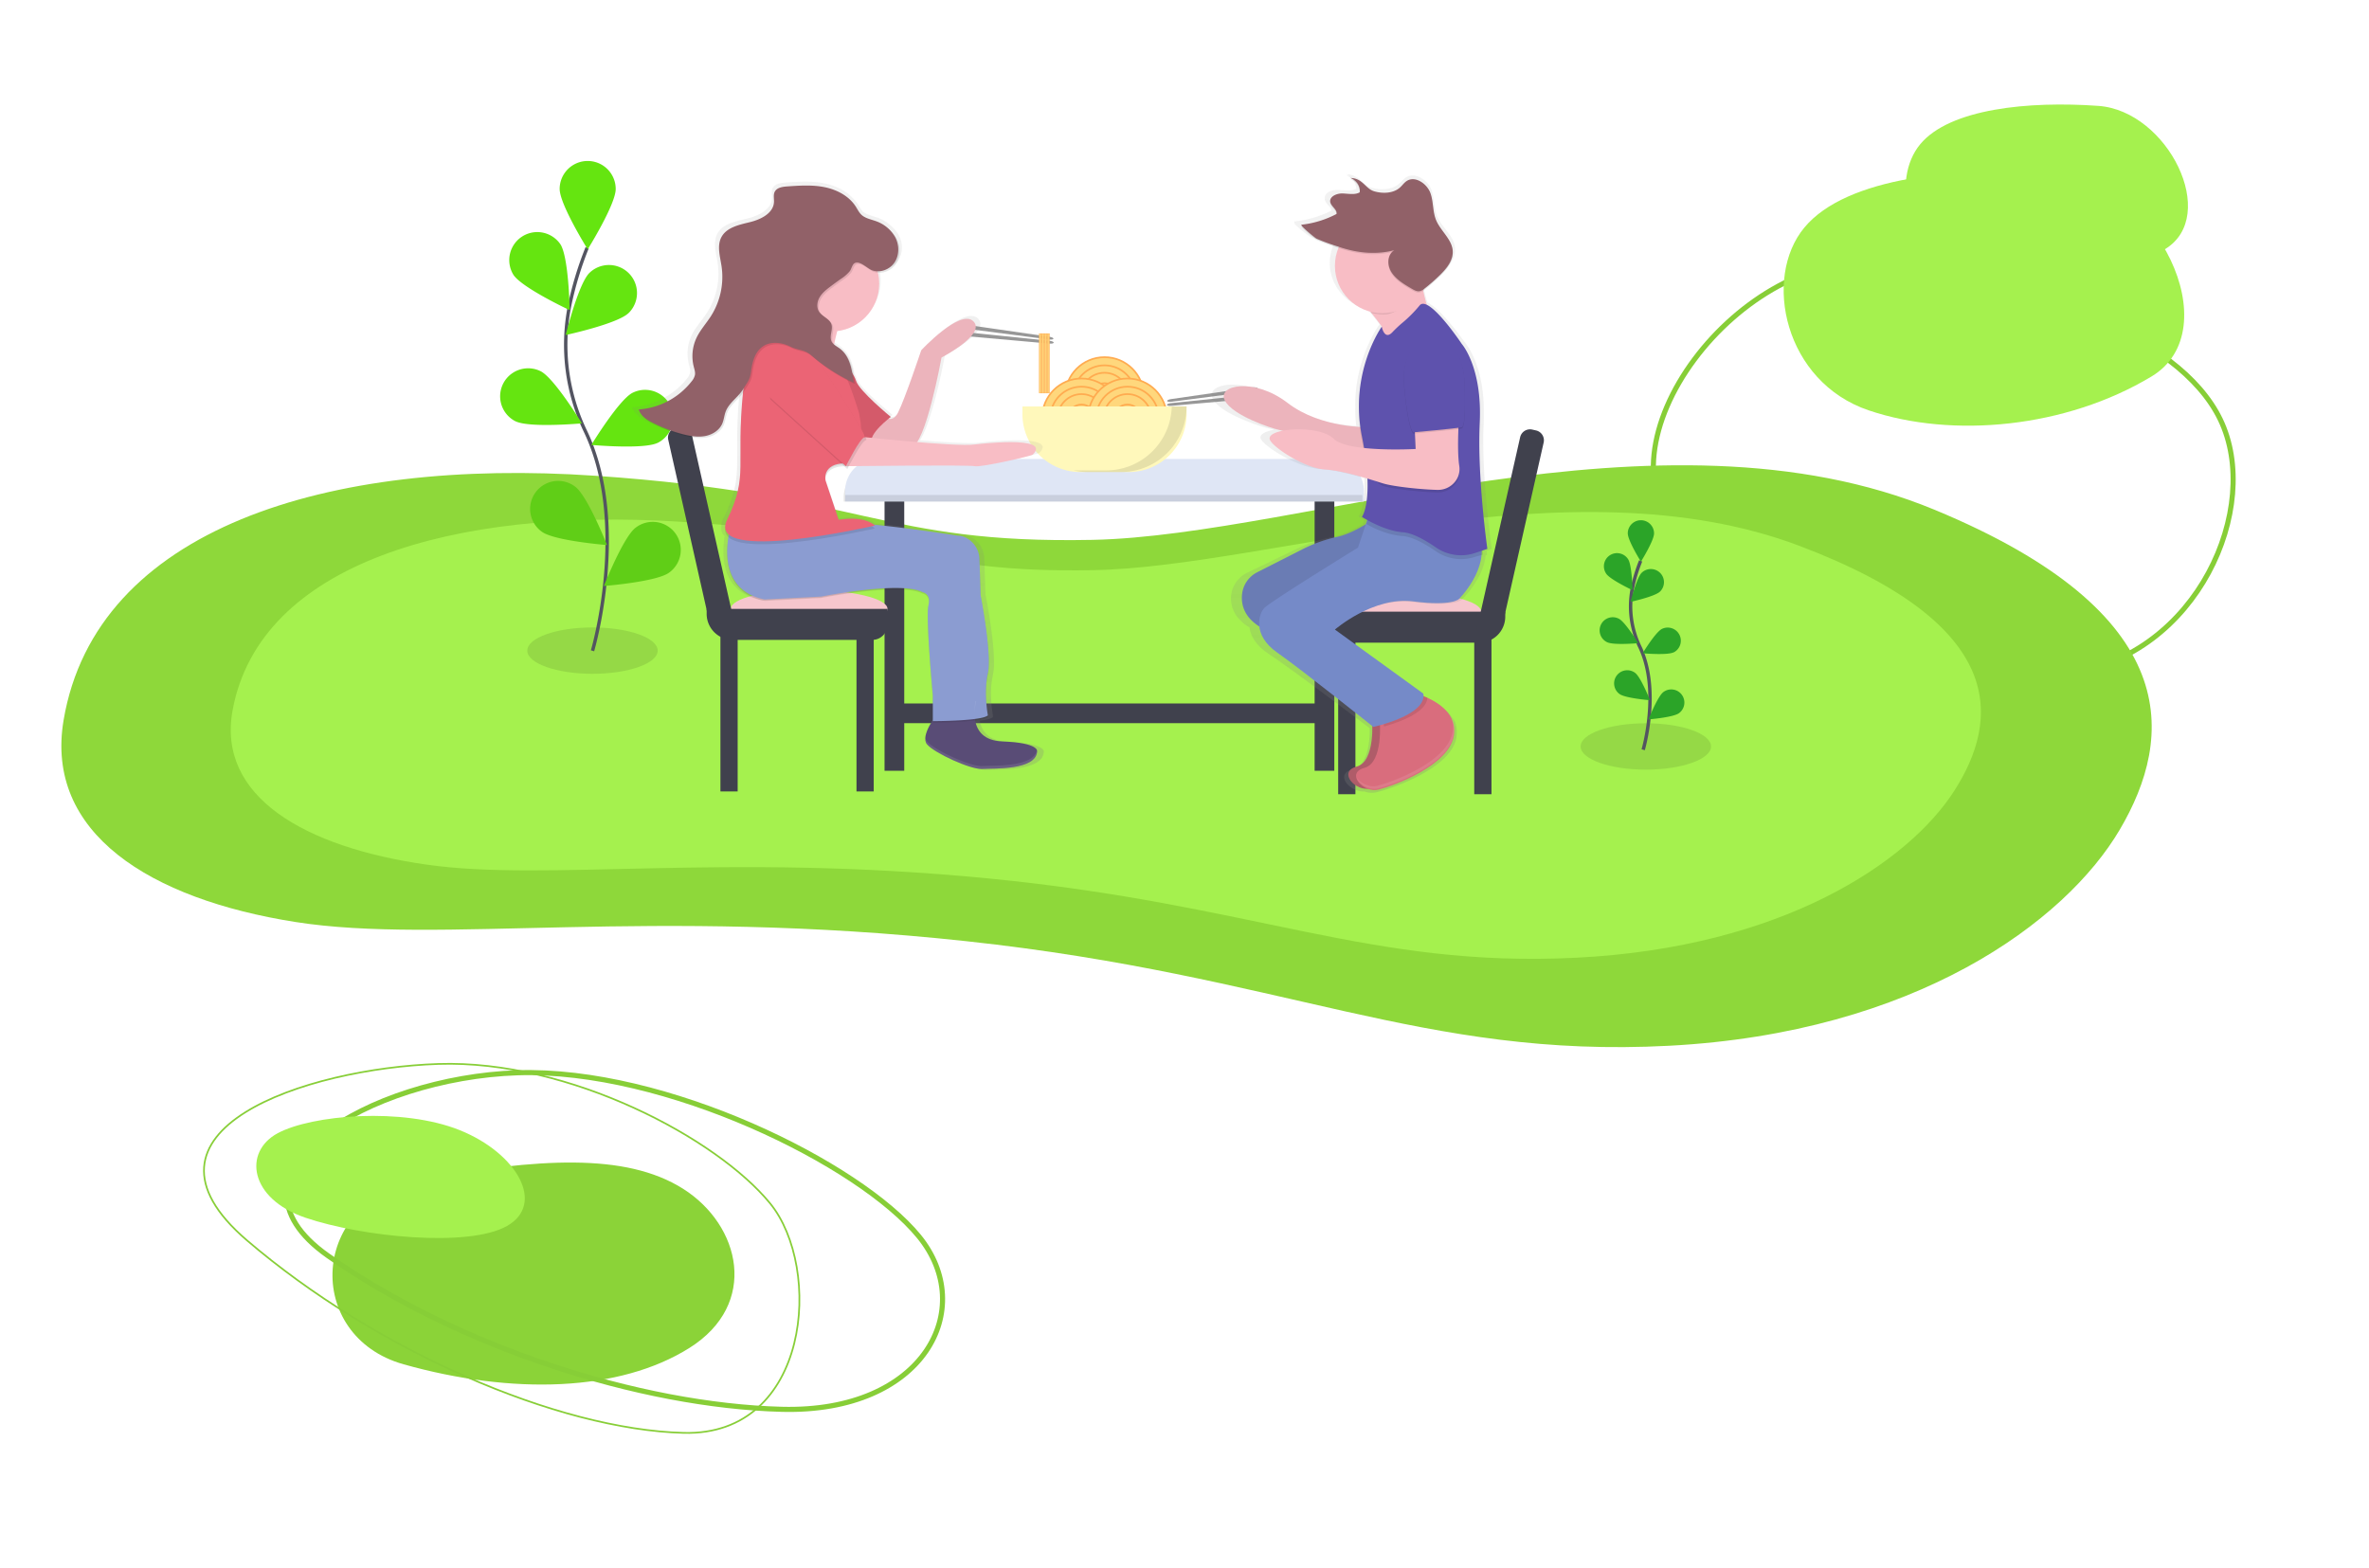 <svg xmlns="http://www.w3.org/2000/svg" xmlns:xlink="http://www.w3.org/1999/xlink" width="1394.737" height="923.347" viewBox="0 0 1394.737 923.347">
  <defs>
    <style>
      .cls-1 {
        fill: #8bd338;
      }

      .cls-2, .cls-3, .cls-7 {
        fill: none;
      }

      .cls-2, .cls-3 {
        stroke: #87ce37;
      }

      .cls-2 {
        stroke-width: 3px;
      }

      .cls-4 {
        fill: #a5f14e;
      }

      .cls-5 {
        fill: #8ed83a;
      }

      .cls-25, .cls-30, .cls-6 {
        opacity: 0.1;
      }

      .cls-7 {
        stroke: #535461;
        stroke-width: 2px;
      }

      .cls-14, .cls-32, .cls-7 {
        stroke-miterlimit: 10;
      }

      .cls-8 {
        fill: #2ba428;
      }

      .cls-9 {
        fill: #65e510;
      }

      .cls-10 {
        fill: #60ce17;
      }

      .cls-11 {
        fill: #979797;
      }

      .cls-12 {
        fill: #40414d;
      }

      .cls-13 {
        fill: #dfe6f5;
      }

      .cls-14, .cls-32 {
        fill: #ffd77c;
        stroke: #ffab50;
      }

      .cls-15 {
        fill: #fff8bb;
      }

      .cls-16 {
        fill: #f6c6cd;
      }

      .cls-17 {
        fill: url(#linear-gradient);
      }

      .cls-18 {
        fill: #b8616e;
      }

      .cls-19 {
        opacity: 0.05;
      }

      .cls-20 {
        fill: #d96d7d;
      }

      .cls-21 {
        fill: #f8bdc5;
      }

      .cls-22 {
        fill: #758ac8;
      }

      .cls-23 {
        fill: #5e52ad;
      }

      .cls-24 {
        fill: #916168;
      }

      .cls-25, .cls-31 {
        fill: #fff;
      }

      .cls-26 {
        fill: url(#linear-gradient-2);
      }

      .cls-27 {
        fill: #594c76;
      }

      .cls-28 {
        fill: #8b9cd1;
      }

      .cls-29 {
        fill: #eb6475;
      }

      .cls-32 {
        stroke-width: 0.25px;
      }

      .cls-33 {
        filter: url(#Path_134);
      }

      .cls-34 {
        filter: url(#Path_240);
      }

      .cls-35 {
        filter: url(#Path_248);
      }

      .cls-36 {
        filter: url(#Path_244);
      }

      .cls-37 {
        filter: url(#Path_243);
      }

      .cls-38 {
        filter: url(#Path_252);
      }

      .cls-39 {
        filter: url(#Path_253);
      }

      .cls-40 {
        filter: url(#Path_251);
      }

      .cls-41 {
        filter: url(#Path_247);
      }
    </style>
    <filter id="Path_247" x="140.054" y="626.821" width="348.027" height="247.554" filterUnits="userSpaceOnUse">
      <feOffset dy="13" input="SourceAlpha"/>
      <feGaussianBlur stdDeviation="17.5" result="blur"/>
      <feFlood flood-opacity="0.161"/>
      <feComposite operator="in" in2="blur"/>
      <feComposite in="SourceGraphic"/>
    </filter>
    <filter id="Path_251" x="98.17" y="529.432" width="533.545" height="393.914" filterUnits="userSpaceOnUse">
      <feOffset dy="13" input="SourceAlpha"/>
      <feGaussianBlur stdDeviation="17.5" result="blur-2"/>
      <feFlood flood-opacity="0.161"/>
      <feComposite operator="in" in2="blur-2"/>
      <feComposite in="SourceGraphic"/>
    </filter>
    <filter id="Path_253" x="43.878" y="525.846" width="509.508" height="395.38" filterUnits="userSpaceOnUse">
      <feOffset dy="13" input="SourceAlpha"/>
      <feGaussianBlur stdDeviation="17.5" result="blur-3"/>
      <feFlood flood-opacity="0.161"/>
      <feComposite operator="in" in2="blur-3"/>
      <feComposite in="SourceGraphic"/>
    </filter>
    <filter id="Path_252" x="895.431" y="62.416" width="499.305" height="430.71" filterUnits="userSpaceOnUse">
      <feOffset dy="13" input="SourceAlpha"/>
      <feGaussianBlur stdDeviation="17.5" result="blur-4"/>
      <feFlood flood-opacity="0.161"/>
      <feComposite operator="in" in2="blur-4"/>
      <feComposite in="SourceGraphic"/>
    </filter>
    <filter id="Path_243" x="991.301" y="35.515" width="354.463" height="279.457" filterUnits="userSpaceOnUse">
      <feOffset dy="13" input="SourceAlpha"/>
      <feGaussianBlur stdDeviation="17.5" result="blur-5"/>
      <feFlood flood-opacity="0.161"/>
      <feComposite operator="in" in2="blur-5"/>
      <feComposite in="SourceGraphic"/>
    </filter>
    <filter id="Path_244" x="1064.95" y="0" width="280.842" height="227.971" filterUnits="userSpaceOnUse">
      <feOffset dy="13" input="SourceAlpha"/>
      <feGaussianBlur stdDeviation="17.5" result="blur-6"/>
      <feFlood flood-opacity="0.161"/>
      <feComposite operator="in" in2="blur-6"/>
      <feComposite in="SourceGraphic"/>
    </filter>
    <filter id="Path_248" x="96.431" y="600.812" width="267.363" height="183.616" filterUnits="userSpaceOnUse">
      <feOffset dy="13" input="SourceAlpha"/>
      <feGaussianBlur stdDeviation="17.5" result="blur-7"/>
      <feFlood flood-opacity="0.161"/>
      <feComposite operator="in" in2="blur-7"/>
      <feComposite in="SourceGraphic"/>
    </filter>
    <filter id="Path_240" x="0" y="229.329" width="1302.375" height="438.586" filterUnits="userSpaceOnUse">
      <feOffset dy="13" input="SourceAlpha"/>
      <feGaussianBlur stdDeviation="11" result="blur-8"/>
      <feFlood flood-opacity="0.161"/>
      <feComposite operator="in" in2="blur-8"/>
      <feComposite in="SourceGraphic"/>
    </filter>
    <filter id="Path_134" x="68.946" y="227.914" width="1163.761" height="416.525" filterUnits="userSpaceOnUse">
      <feOffset dy="12" input="SourceAlpha"/>
      <feGaussianBlur stdDeviation="21.5" result="blur-9"/>
      <feFlood flood-opacity="0.161"/>
      <feComposite operator="in" in2="blur-9"/>
      <feComposite in="SourceGraphic"/>
    </filter>
    <linearGradient id="linear-gradient" x1="0.5" y1="1" x2="0.5" gradientUnits="objectBoundingBox">
      <stop offset="0" stop-color="gray" stop-opacity="0.251"/>
      <stop offset="0.54" stop-color="gray" stop-opacity="0.122"/>
      <stop offset="1" stop-color="gray" stop-opacity="0.102"/>
    </linearGradient>
    <linearGradient id="linear-gradient-2" x1="0.5" y1="1" x2="0.5" y2="0" xlink:href="#linear-gradient"/>
  </defs>
  <g id="Group_35" data-name="Group 35" transform="translate(-575.936 -188.78)">
    <g class="cls-41" transform="matrix(1, 0, 0, 1, 575.94, 188.78)">
      <path id="Path_247-2" data-name="Path 247" class="cls-1" d="M47.274,15.141C4.845,38.8,13.352,85.8,46.143,108.985s84.675,22.189,152.793,13.7,74.561-88.8,16.925-108.336C152.8-7.029,89.7-8.519,47.274,15.141Z" transform="translate(453.88 793.39) rotate(177)"/>
    </g>
    <g class="cls-40" transform="matrix(1, 0, 0, 1, 575.94, 188.78)">
      <path id="Path_251-2" data-name="Path 251" class="cls-2" d="M72.429,17.542C-7.646,41.305-19.186,109.479,27.255,139.319S199.921,187.5,281.748,157.905,436.194,46.094,354.565,20.948C265.255-6.563,152.5-6.221,72.429,17.542Z" transform="translate(523.83 855.94) rotate(-162)"/>
    </g>
    <g class="cls-39" transform="matrix(1, 0, 0, 1, 575.94, 188.78)">
      <path id="Path_253-2" data-name="Path 253" class="cls-3" d="M46.588-21.134C-24.812.055-1.353,96.531,40.056,123.138s138.205,44.046,211.167,17.66,167.03-95.352,74.9-133.614S117.988-42.322,46.588-21.134Z" transform="translate(453.4 825.05) rotate(-162)"/>
    </g>
    <g class="cls-38" transform="matrix(1, 0, 0, 1, 575.94, 188.78)">
      <path id="Path_252-2" data-name="Path 252" class="cls-2" d="M61.858,24.415C-6.53,57.489-16.386,152.373,23.277,193.9s134.957,41.083,217.35,25.869,131.9-155.62,62.189-190.618C226.541-9.135,130.246-8.658,61.858,24.415Z" transform="translate(1269.45 425.72) rotate(-162)"/>
    </g>
    <g class="cls-37" transform="matrix(1, 0, 0, 1, 575.94, 188.78)">
      <path id="Path_243-2" data-name="Path 243" class="cls-4" d="M43.265,122.175C-4.567,100.429-11.46,38.042,16.28,10.734S110.672-16.278,168.3-6.275s92.256,102.321,43.5,125.332C158.447,144.234,91.1,143.921,43.265,122.175Z" transform="matrix(0.99, -0.1, 0.1, 0.99, 1045.11, 112)"/>
    </g>
    <g class="cls-36" transform="matrix(1, 0, 0, 1, 575.94, 188.78)">
      <path id="Path_244-2" data-name="Path 244" class="cls-4" d="M30.5,82.432C-3.219,67.1-8.078,23.129,11.476,3.88S78.01-15.16,118.631-8.109s65.03,72.124,30.66,88.344C111.686,97.982,64.212,97.761,30.5,82.432Z" transform="matrix(0.99, -0.1, 0.1, 0.99, 1118.76, 69.24)"/>
    </g>
    <g class="cls-35" transform="matrix(1, 0, 0, 1, 575.94, 188.78)">
      <path id="Path_248-2" data-name="Path 248" class="cls-4" d="M30.5,46.44C-3.219,36.924-8.078,9.623,11.476-2.327s72.7-19.294,107.155-7.443,52.693,40.794,30.66,54.847S64.212,55.956,30.5,46.44Z" transform="translate(151.79 656.08) rotate(3)"/>
    </g>
    <g class="cls-34" transform="matrix(1, 0, 0, 1, 575.94, 188.78)">
      <path id="Path_240-2" data-name="Path 240" class="cls-5" d="M609.257,46.285C484.824,46.285,474.824,16.639,317.4,2.7S23.026,28.046,1.652,140.173C-11,206.551,50.458,246.642,135.542,261.806s207.891-4.8,394.917,19.242,267,74.554,412.163,69.8S1177.338,282.6,1210.4,228.98s41.357-126.309-105.132-190.472C944.99-31.693,733.689,46.285,609.257,46.285Z" transform="matrix(1, -0.02, 0.02, 1, 33, 270.8)"/>
    </g>
    <g class="cls-33" transform="matrix(1, 0, 0, 1, 575.94, 188.78)">
      <path id="Path_134-2" data-name="Path 134" class="cls-4" d="M510.116,35.533c-104.184,0-112.557-22.759-244.365-33.463S19.279,21.531,1.383,107.609c-10.591,50.958,40.864,81.736,112.1,93.377s174.062-3.684,330.655,14.772S667.7,272.993,789.236,269.346s196.522-52.394,224.2-93.56,34.628-96.966-88.025-146.224C791.218-24.33,614.3,35.533,510.116,35.533Z" transform="matrix(1, -0.02, 0.02, 1, 133.45, 298.39)"/>
    </g>
    <g id="undraw_eating_together_tjhx" transform="translate(870.282 283.57)">
      <ellipse id="Ellipse_16" data-name="Ellipse 16" class="cls-6" cx="38.387" cy="13.649" rx="38.387" ry="13.649" transform="translate(16.094 274.681)"/>
      <ellipse id="Ellipse_17" data-name="Ellipse 17" class="cls-6" cx="38.387" cy="13.649" rx="38.387" ry="13.649" transform="translate(636.241 331.11)"/>
      <path id="Path_170" data-name="Path 170" class="cls-7" d="M935.864,685.262s10.237-34.838-1.928-60.481a55.03,55.03,0,0,1-4.453-34.523,92.554,92.554,0,0,1,4.888-16.208" transform="translate(-262.788 -338.567)"/>
      <path id="Path_171" data-name="Path 171" class="cls-8" d="M926.509,553.728c0,4.265,7.729,16.651,7.729,16.651s7.729-12.378,7.729-16.651a7.733,7.733,0,0,0-15.466,0Z" transform="translate(-262.501 -334.444)"/>
      <path id="Path_172" data-name="Path 172" class="cls-8" d="M911.318,580.735c2.32,3.583,15.542,9.776,15.542,9.776s-.239-14.6-2.559-18.178a7.729,7.729,0,1,0-12.975,8.4Z" transform="translate(-260.088 -337.796)"/>
      <path id="Path_173" data-name="Path 173" class="cls-8" d="M911.448,627.639c3.813,1.919,18.349.6,18.349.6s-7.575-12.48-11.388-14.4a7.729,7.729,0,1,0-6.961,13.8Z" transform="translate(-259.664 -344.292)"/>
      <path id="Path_174" data-name="Path 174" class="cls-8" d="M920.21,663.5c3.412,2.559,17.982,3.685,17.982,3.685s-5.357-13.581-8.786-16.114a7.73,7.73,0,1,0-9.2,12.429Z" transform="translate(-261.116 -349.662)"/>
      <path id="Path_175" data-name="Path 175" class="cls-8" d="M945.784,592.933c-3.062,2.977-17.334,6.057-17.334,6.057s3.5-14.169,6.56-17.146a7.731,7.731,0,0,1,10.774,11.09Z" transform="translate(-262.788 -339.391)"/>
      <path id="Path_176" data-name="Path 176" class="cls-8" d="M955.1,634.617c-3.813,1.919-18.349.6-18.349.6s7.575-12.48,11.388-14.357a7.729,7.729,0,0,1,6.961,13.8Z" transform="translate(-264.007 -345.323)"/>
      <path id="Path_177" data-name="Path 177" class="cls-8" d="M958.792,676.738c-3.412,2.559-17.982,3.685-17.982,3.685s5.357-13.581,8.786-16.114a7.731,7.731,0,0,1,9.2,12.429Z" transform="translate(-264.604 -351.608)"/>
      <path id="Path_178" data-name="Path 178" class="cls-7" d="M209.276,595.233s21.915-74.317-4.095-129.083a117.652,117.652,0,0,1-9.494-73.678A197.514,197.514,0,0,1,206.12,357.89" transform="translate(-154.778 -306.801)"/>
      <path id="Path_179" data-name="Path 179" class="cls-9" d="M189.329,314.5c0,9.111,16.5,35.538,16.5,35.538s16.489-26.444,16.489-35.538a16.5,16.5,0,0,0-33,0Z" transform="translate(-154.169 -298)"/>
      <path id="Path_180" data-name="Path 180" class="cls-9" d="M156.94,372.178c4.956,7.677,33.166,20.866,33.166,20.866s-.512-31.153-5.468-38.8a16.5,16.5,0,0,0-27.7,17.914Z" transform="translate(-149.052 -305.206)"/>
      <path id="Path_181" data-name="Path 181" class="cls-9" d="M157.187,472.254c8.138,4.1,39.163,1.271,39.163,1.271s-16.208-26.632-24.3-30.71a16.5,16.5,0,0,0-14.86,29.464Z" transform="translate(-148.114 -319.021)"/>
      <path id="Path_182" data-name="Path 182" class="cls-10" d="M175.848,548.773c7.328,5.417,38.387,7.865,38.387,7.865s-11.431-29-18.767-34.395a16.5,16.5,0,1,0-19.62,26.53Z" transform="translate(-151.206 -330.478)"/>
      <path id="Path_183" data-name="Path 183" class="cls-9" d="M230.478,398.116c-6.534,6.347-36.988,12.924-36.988,12.924s7.456-30.249,13.99-36.6a16.514,16.514,0,0,1,23.032,23.672Z" transform="translate(-154.782 -308.546)"/>
      <path id="Path_184" data-name="Path 184" class="cls-9" d="M250.353,487.134c-8.138,4.1-39.163,1.271-39.163,1.271s16.208-26.632,24.3-30.71a16.5,16.5,0,0,1,14.86,29.464Z" transform="translate(-157.383 -321.208)"/>
      <path id="Path_185" data-name="Path 185" class="cls-10" d="M258.237,577.042c-7.328,5.417-38.387,7.865-38.387,7.865s11.431-29,18.767-34.395a16.5,16.5,0,1,1,19.62,26.53Z" transform="translate(-158.656 -334.632)"/>
      <path id="Path_186" data-name="Path 186" class="cls-11" d="M518.491,419.748l-47.54-6.159c-1.928-.247-3.412-.981-3.361-1.621h0c.085-.64,1.706-.938,3.677-.657l47.438,6.867c1.305.188,2.295.682,2.235,1.117h0C520.88,419.706,519.788,419.919,518.491,419.748Z" transform="translate(-195.062 -314.636)"/>
      <path id="Path_187" data-name="Path 187" class="cls-11" d="M518.767,421.311l-47.685-4.931c-1.936-.2-3.583.162-3.642.8h0c-.06.64,1.484,1.314,3.412,1.484l47.771,4.265c1.314.119,2.389-.136,2.431-.572h0C521.088,421.9,520.073,421.448,518.767,421.311Z" transform="translate(-195.04 -315.389)"/>
      <path id="Path_188" data-name="Path 188" class="cls-11" d="M611.046,462.748l47.532-6.159c1.928-.247,3.412-.981,3.361-1.621h0c-.085-.64-1.706-.938-3.677-.657l-47.438,6.867c-1.305.188-2.295.682-2.235,1.117h0C608.649,462.706,609.741,462.919,611.046,462.748Z" transform="translate(-215.782 -320.955)"/>
      <path id="Path_189" data-name="Path 189" class="cls-11" d="M610.716,464.311l47.685-4.931c1.936-.2,3.583.162,3.643.8h0c.06.64-1.484,1.314-3.412,1.484l-47.771,4.265c-1.314.119-2.388-.137-2.431-.572h0C608.4,464.9,609.411,464.448,610.716,464.311Z" transform="translate(-215.759 -321.708)"/>
      <rect id="Rectangle_26" data-name="Rectangle 26" class="cls-12" width="11.593" height="166.225" transform="translate(226.429 192.848)"/>
      <rect id="Rectangle_27" data-name="Rectangle 27" class="cls-12" width="11.593" height="166.225" transform="translate(479.63 192.848)"/>
      <path id="Path_190" data-name="Path 190" class="cls-13" d="M257.017,386.78H524.873a18.767,18.767,0,0,1,18.767,18.767v2.491H238.25v-2.491a18.767,18.767,0,0,1,18.767-18.767Z" transform="translate(-35.015 -207.461)"/>
      <path id="Path_191" data-name="Path 191" class="cls-6" d="M256.017,386.78H523.873a18.767,18.767,0,0,1,18.767,18.767v2.491H237.25v-2.491a18.767,18.767,0,0,1,18.767-18.767Z" transform="translate(-34.868 -207.461)"/>
      <path id="Path_192" data-name="Path 192" class="cls-13" d="M257.017,382.24H524.873a18.767,18.767,0,0,1,18.767,18.767V403.5H238.25v-2.491a18.767,18.767,0,0,1,18.767-18.767Z" transform="translate(-35.015 -206.794)"/>
      <ellipse id="Ellipse_18" data-name="Ellipse 18" class="cls-14" cx="23.194" cy="23.194" rx="23.194" ry="23.194" transform="translate(332.736 115.528)"/>
      <ellipse id="Ellipse_19" data-name="Ellipse 19" class="cls-14" cx="18.383" cy="18.383" rx="18.383" ry="18.383" transform="translate(337.547 120.339)"/>
      <ellipse id="Ellipse_20" data-name="Ellipse 20" class="cls-14" cx="14.007" cy="14.007" rx="14.007" ry="14.007" transform="translate(341.923 124.715)"/>
      <ellipse id="Ellipse_21" data-name="Ellipse 21" class="cls-14" cx="7.874" cy="7.874" rx="7.874" ry="7.874" transform="translate(348.057 130.849)"/>
      <ellipse id="Ellipse_22" data-name="Ellipse 22" class="cls-14" cx="23.194" cy="23.194" rx="23.194" ry="23.194" transform="translate(319.207 128.093)"/>
      <ellipse id="Ellipse_23" data-name="Ellipse 23" class="cls-14" cx="18.383" cy="18.383" rx="18.383" ry="18.383" transform="translate(324.018 132.905)"/>
      <ellipse id="Ellipse_24" data-name="Ellipse 24" class="cls-14" cx="14.007" cy="14.007" rx="14.007" ry="14.007" transform="translate(328.394 137.281)"/>
      <ellipse id="Ellipse_25" data-name="Ellipse 25" class="cls-14" cx="7.874" cy="7.874" rx="7.874" ry="7.874" transform="translate(334.527 143.414)"/>
      <ellipse id="Ellipse_26" data-name="Ellipse 26" class="cls-14" cx="23.194" cy="23.194" rx="23.194" ry="23.194" transform="translate(346.265 128.093)"/>
      <ellipse id="Ellipse_27" data-name="Ellipse 27" class="cls-14" cx="18.383" cy="18.383" rx="18.383" ry="18.383" transform="translate(351.076 132.905)"/>
      <ellipse id="Ellipse_28" data-name="Ellipse 28" class="cls-14" cx="14.007" cy="14.007" rx="14.007" ry="14.007" transform="translate(355.452 137.281)"/>
      <ellipse id="Ellipse_29" data-name="Ellipse 29" class="cls-14" cx="7.874" cy="7.874" rx="7.874" ry="7.874" transform="translate(361.586 143.414)"/>
      <path id="Path_193" data-name="Path 193" class="cls-15" d="M360.6,346h96.642v4.538A34.122,34.122,0,0,1,423.12,384.66h-28.4A34.122,34.122,0,0,1,360.6,350.538Z" transform="translate(-52.995 -201.468)"/>
      <path id="Path_194" data-name="Path 194" class="cls-6" d="M601.819,467.42a38.651,38.651,0,0,1-38.634,37.688H544a38.742,38.742,0,0,0,8.53.972h19.33a38.66,38.66,0,0,0,38.677-38.66Z" transform="translate(-206.291 -322.897)"/>
      <rect id="Rectangle_28" data-name="Rectangle 28" class="cls-12" width="11.593" height="251.273" transform="translate(485.431 319.449) rotate(90)"/>
      <rect id="Rectangle_29" data-name="Rectangle 29" class="cls-12" width="10.143" height="92.283" transform="translate(129.805 278.963)"/>
      <rect id="Rectangle_30" data-name="Rectangle 30" class="cls-12" width="10.143" height="92.283" transform="translate(209.914 278.963)"/>
      <path id="Path_195" data-name="Path 195" class="cls-16" d="M399.7,605.268c0,6.159-20.883,11.158-46.645,11.158s-45.629-4.99-45.629-11.158S327.3,594.11,353.059,594.11,399.7,599.134,399.7,605.268Z" transform="translate(-171.526 -341.515)"/>
      <path id="Path_196" data-name="Path 196" class="cls-12" d="M142.66,485.75H249.137v9.3a8.957,8.957,0,0,1-8.957,8.957H158.015A15.355,15.355,0,0,1,142.66,488.65Z" transform="translate(-20.968 -222.005)"/>
      <path id="Path_197" data-name="Path 197" class="cls-12" d="M5.988,0H8.24a5.971,5.971,0,0,1,5.971,5.971V126.746H10.8A10.8,10.8,0,0,1,0,115.946V5.971A5.971,5.971,0,0,1,5.988,0Z" transform="translate(97.771 158.365) rotate(-12.72)"/>
      <rect id="Rectangle_31" data-name="Rectangle 31" class="cls-12" width="10.143" height="92.283" transform="translate(583.753 372.883) rotate(180)"/>
      <rect id="Rectangle_32" data-name="Rectangle 32" class="cls-12" width="10.143" height="92.283" transform="translate(503.644 372.883) rotate(180)"/>
      <path id="Path_198" data-name="Path 198" class="cls-16" d="M717.13,607.183c0,6.159,20.883,11.158,46.645,11.158s45.629-4.99,45.629-11.158S789.528,596,763.775,596,717.13,601.024,717.13,607.183Z" transform="translate(-231.733 -341.792)"/>
      <path id="Path_199" data-name="Path 199" class="cls-12" d="M15.355,0H97.52a8.957,8.957,0,0,1,8.957,8.957v9.3H0v-2.9A15.355,15.355,0,0,1,15.355,0Z" transform="translate(591.866 283.646) rotate(180)"/>
      <path id="Path_200" data-name="Path 200" class="cls-12" d="M10.783,0h3.412V120.791a5.971,5.971,0,0,1-5.971,5.971H5.971A5.971,5.971,0,0,1,0,120.791V10.8A10.8,10.8,0,0,1,10.782,0Z" transform="translate(587.879 283.63) rotate(-167.28)"/>
      <path id="Path_201" data-name="Path 201" class="cls-17" d="M801.277,528.818l2.994-.947s-5.118-34.19-5.067-64.831V460.4c.06-1.911.128-3.8.222-5.656.119-2.371.145-4.632.128-6.824.282-29.507-11.345-41.97-11.345-41.97s-13.649-19.467-21.829-23.254c-.708-2.218-1.518-5.067-2.235-8.377.264-.179.52-.358.768-.546a110.426,110.426,0,0,0,9.682-8.078c4.2-3.933,8.223-8.727,8-14.135a10.364,10.364,0,0,0-.051-1.578c-.776-6.526-7.558-11.439-10.3-17.624-2.3-5.2-1.612-10.979-3.625-16.251s-9.042-10.177-14.348-7.4c-1.953,1.024-3.131,2.832-4.76,4.206-4.043,3.412-10.561,3.728-16.088,2.175s-7.166-7.882-14.894-7.9a8.983,8.983,0,0,1,1.953.93,12.3,12.3,0,0,0-1.953-.171,8.53,8.53,0,0,1,5.9,7.174,5.893,5.893,0,0,1-.068.614c-3.088,1.663-7.149.717-10.851.657s-7.916,1.808-7.549,4.837a2.926,2.926,0,0,0,0,1.041c.486,2.295,3.557,4.026,3.933,6.15v.171a63.774,63.774,0,0,1-21.881,6.381c-.247,0-.136.3.222.734h-.222c-1.39.145,8.334,7.831,9.443,8.334a135.725,135.725,0,0,0,13.214,4.615l.375.119a26.9,26.9,0,0,0-2.192,10.655c0,13.137,9.443,24.175,22.23,27.3,2.389,2.789,4.9,5.852,7.183,8.9h-.162s-14.7,19.552-14.229,48.752a85.354,85.354,0,0,0,.58,10.953c-9.452-.537-29.763-3.028-45.211-14.34-20.84-15.244-44.085-10.672-39.24-1.527s29.66,16.762,33.661,17.53c.375.068,1.245.273,2.491.58-4.931.93-8.309,2.559-8.1,4.751.4,4.188,21.642,17.53,34.463,18.289,8.471.5,18.665,3.114,26.709,5.408.776,17.53-3.463,22.785-3.463,22.785s1.263.776,3.352,1.877l-.9,2.559c-5.2,3-11.618,6.133-17.453,7.4a95.872,95.872,0,0,0-21.531,7.166l-28.859,13.947a16.711,16.711,0,0,0-9.554,13.128c-.631,5.912,1.152,13.3,10.808,19.159.6,4.8,3.532,10.407,11.235,15.542,14.928,9.929,54.16,39.675,59.5,43.736.1,7.259-.853,21.821-9.81,24.09-11.226,2.849-2.192,13.649,6.884,13.222a11.892,11.892,0,0,0,6.748.495c9.622-2.286,44.887-14.5,47.293-32.774a17.513,17.513,0,0,0,.136-2.389,15.934,15.934,0,0,0-2.235-8.88,15.99,15.99,0,0,1,.913,2.559c-2.917-6.654-10.023-10.834-15.551-13.188v-.188c-.853-.333-1.706-.606-2.406-.853a7.157,7.157,0,0,0-.111-1.476l-55.3-38.106s24.047-19.816,48.9-16.762S786.63,557.6,786.63,557.6s12.745-12.122,14.024-26.078l.8-.213S801.4,530.431,801.277,528.818Z" transform="translate(-220.305 -299.349)"/>
      <path id="Path_202" data-name="Path 202" class="cls-18" d="M747.595,680.62s2.261,24.883-9.051,27.9-.751,15.082,8.292,12.8,42.234-14.331,44.495-32.416-22.623-24.133-22.623-24.133Z" transform="translate(-234.158 -351.898)"/>
      <path id="Path_203" data-name="Path 203" class="cls-19" d="M747.595,680.62s2.261,24.883-9.051,27.9-.751,15.082,8.292,12.8,42.234-14.331,44.495-32.416-22.623-24.133-22.623-24.133Z" transform="translate(-234.158 -351.898)"/>
      <path id="Path_204" data-name="Path 204" class="cls-20" d="M752.925,681.5s2.261,24.883-9.051,27.9-.751,15.082,8.292,12.8,42.234-14.331,44.495-32.416-22.623-24.133-22.623-24.133Z" transform="translate(-234.942 -352.028)"/>
      <path id="Path_205" data-name="Path 205" class="cls-6" d="M779.1,666.55,758,682.391s.094,1.075.154,2.789c7.967-2.184,25.327-7.984,25.591-17.061A40.863,40.863,0,0,0,779.1,666.55Z" transform="translate(-237.739 -352.16)"/>
      <rect id="Rectangle_33" data-name="Rectangle 33" class="cls-21" width="9.051" height="6.79" transform="translate(519.109 97.571)"/>
      <path id="Path_206" data-name="Path 206" class="cls-22" d="M742.855,541s-14.374,11.294-26.18,13.973a87.146,87.146,0,0,0-20.26,7.089l-27.152,13.8a16.5,16.5,0,0,0-8.991,12.992c-.776,7.677,2.312,17.778,20.738,23.783L739.076,660.9l18.1-15.082-61.837-47.5,47.515-29.413Z" transform="translate(-223.362 -333.71)"/>
      <path id="Path_207" data-name="Path 207" class="cls-6" d="M742.855,541s-14.374,11.294-26.18,13.973a87.146,87.146,0,0,0-20.26,7.089l-27.152,13.8a16.5,16.5,0,0,0-8.991,12.992c-.776,7.677,2.312,17.778,20.738,23.783L739.076,660.9l18.1-15.082-61.837-47.5,47.515-29.413Z" transform="translate(-223.362 -333.71)"/>
      <path id="Path_208" data-name="Path 208" class="cls-21" d="M732.715,477.616s-27.9.751-47.515-14.331-41.475-10.561-36.954-1.51,27.9,16.592,31.674,17.342,58.067,15.841,58.067,15.841Z" transform="translate(-221.522 -320.843)"/>
      <path id="Path_209" data-name="Path 209" class="cls-19" d="M732.715,477.616s-27.9.751-47.515-14.331-41.475-10.561-36.954-1.51,27.9,16.592,31.674,17.342,58.067,15.841,58.067,15.841Z" transform="translate(-221.522 -320.843)"/>
      <path id="Path_210" data-name="Path 210" class="cls-22" d="M739.324,533.06l-9.051,27.152s-50.9,31.3-55.056,35.444c-3.225,3.224-7.541,15.841,7.541,26.393s56.557,43.744,56.557,43.744,31.674-6.824,29.413-19.62l-52.036-37.7s22.623-19.62,46-16.592,27.152-1.51,27.152-1.51,18.1-18.119,12.062-35.435S739.324,533.06,739.324,533.06Z" transform="translate(-225.111 -332.543)"/>
      <path id="Path_211" data-name="Path 211" class="cls-21" d="M737.65,385.1S763.293,413,761.783,421.3s20.362-24.133,20.362-24.133-6.824-16.592-5.28-34.693Z" transform="translate(-234.749 -307.474)"/>
      <path id="Path_212" data-name="Path 212" class="cls-6" d="M760.5,416.1a74.943,74.943,0,0,1,5.519-5.263,76.521,76.521,0,0,0,10.569-10.552c5.28-6.824,24.883,22.623,24.883,22.623s12.062,13.572,10.561,46,1.885,75.793,1.885,75.793l-4.564,1.271a26.128,26.128,0,0,1-23.118-3.284c-6.023-4.163-13.649-8.531-19.449-8.923-11.311-.751-21.5-7.166-21.5-7.166s4.9-11.687-2.636-49.4,11.678-64.516,11.678-64.516S755.854,420.893,760.5,416.1Z" transform="translate(-235.227 -312.88)"/>
      <path id="Path_213" data-name="Path 213" class="cls-23" d="M816.563,540.908l-4.521,1.51-2.687.9a26.12,26.12,0,0,1-23.118-3.284c-6.014-4.154-13.649-8.53-19.449-8.923-11.294-.759-24.09-9.051-24.09-9.051s7.541-9.8,0-47.515,11.687-64.482,11.687-64.482,1.518,8.164,6.167,3.361a74.034,74.034,0,0,1,5.511-5.255,76.521,76.521,0,0,0,10.569-10.552c5.28-6.824,24.883,22.623,24.883,22.623s12.062,13.572,10.561,46c-.162,3.412-.23,6.927-.239,10.484C811.726,507.076,816.563,540.908,816.563,540.908Z" transform="translate(-235.233 -312.488)"/>
      <path id="Path_214" data-name="Path 214" class="cls-6" d="M770.773,478.35l.751,16.592s-39.974,2.261-48.265-6.031,22.606,24.389,29.43,26.393c6.406,1.885,22.947,3.549,31.622,3.719a12.8,12.8,0,0,0,11.943-7.242,12.071,12.071,0,0,0,.938-7.038c-1.51-9.8,0-30.923,0-30.923Z" transform="translate(-232.428 -323.837)"/>
      <path id="Path_215" data-name="Path 215" class="cls-21" d="M764.518,476.58l.751,16.592S725.295,495.432,717,487.14s-38.293-6.458-37.7,0c.375,4.146,20.362,17.342,32.416,18.1s27.895,6.287,34.719,8.292c6.406,1.885,22.947,3.549,31.622,3.719A12.8,12.8,0,0,0,790,510.011a12.07,12.07,0,0,0,.938-7.038c-1.51-9.8,0-30.923,0-30.923Z" transform="translate(-226.172 -323.577)"/>
      <path id="Path_216" data-name="Path 216" class="cls-6" d="M787.177,420.777s-17.343,2.261-15.082,27.9,5.28,27.9,5.28,27.9,25.643-2.261,28.654-3.02,1.51-28.654,1.51-28.654S806.78,420.026,787.177,420.777Z" transform="translate(-239.781 -316.04)"/>
      <path id="Path_217" data-name="Path 217" class="cls-23" d="M787.177,419.9s-17.343,2.261-15.082,27.9,5.28,27.9,5.28,27.9,25.643-2.261,28.654-3.02,1.51-28.654,1.51-28.654S806.78,419.129,787.177,419.9Z" transform="translate(-239.781 -315.911)"/>
      <path id="Path_218" data-name="Path 218" class="cls-6" d="M775.855,378.777c-1.186-5.971,1.245-7.814,1.885-15.457L738.5,385.943s4.5,4.9,9.605,11.183a27.957,27.957,0,0,0,6.986.853C765.371,398.022,770.993,386.984,775.855,378.777Z" transform="translate(-234.874 -307.599)"/>
      <ellipse id="Ellipse_30" data-name="Ellipse 30" class="cls-21" cx="27.903" cy="27.903" rx="27.903" ry="27.903" transform="translate(491.582 33.849)"/>
      <path id="Path_219" data-name="Path 219" class="cls-6" d="M755.915,353.139c-4.265,2.713-4.325,8.846-1.578,13.094s7.481,7.055,12.036,9.7c1.322.768,2.781,1.561,4.265,1.39a6.287,6.287,0,0,0,3.054-1.544,105.31,105.31,0,0,0,9.11-7.993c4.146-4.078,8.13-9.1,7.481-14.792-.734-6.458-7.114-11.32-9.691-17.436-2.167-5.118-1.518-10.859-3.412-16.089s-8.53-10.066-13.5-7.328c-1.834,1.007-2.943,2.807-4.479,4.163-3.8,3.361-9.938,3.694-15.142,2.158s-6.748-7.805-14.007-7.822c3.608,1.271,6.048,5.033,5.494,8.462-2.909,1.646-6.731.708-10.237.648s-7.677,1.9-7.072,5.059c.529,2.559,4.223,4.461,3.677,7.021a57.8,57.8,0,0,1-20.593,6.313c-1.305.145,7.839,7.746,8.88,8.249a122.637,122.637,0,0,0,12.429,4.564C733.6,354.734,744.825,356.082,755.915,353.139Z" transform="translate(-229.392 -299.858)"/>
      <path id="Path_220" data-name="Path 220" class="cls-24" d="M755.915,352.249c-4.265,2.713-4.325,8.846-1.578,13.094s7.481,7.055,12.036,9.7c1.322.768,2.781,1.561,4.265,1.39a6.288,6.288,0,0,0,3.054-1.544,105.31,105.31,0,0,0,9.11-7.993c4.146-4.078,8.13-9.1,7.481-14.792-.734-6.458-7.114-11.32-9.691-17.436-2.167-5.118-1.518-10.859-3.412-16.088s-8.53-10.066-13.5-7.328c-1.834,1.007-2.943,2.807-4.479,4.163-3.8,3.361-9.938,3.694-15.142,2.158s-6.748-7.805-14.007-7.822c3.608,1.271,6.048,5.033,5.494,8.462-2.909,1.646-6.731.708-10.237.648s-7.677,1.9-7.072,5.059c.529,2.559,4.223,4.461,3.677,7.021a57.8,57.8,0,0,1-20.593,6.313c-1.305.145,7.839,7.746,8.88,8.249a122.629,122.629,0,0,0,12.429,4.564C733.6,353.852,744.825,355.175,755.915,352.249Z" transform="translate(-229.392 -299.727)"/>
      <path id="Path_221" data-name="Path 221" class="cls-25" d="M794.744,680.89a16.643,16.643,0,0,1,1.22,8.88c-2.261,18.1-35.444,30.164-44.495,32.416-4.769,1.194-9.964-1.6-12.139-4.948,1.4,3.941,7.422,7.822,12.9,6.458,9.051-2.261,42.234-14.331,44.495-32.416A16.558,16.558,0,0,0,794.744,680.89Z" transform="translate(-234.995 -354.267)"/>
      <path id="Path_222" data-name="Path 222" class="cls-26" d="M481.6,647.29h0c-.674-1.518-4.171-4.478-21.036-5.118-11.55-.435-15.483-6.534-16.549-12.489,3.8-.495,6.765-1.177,7.737-2.124,0,0-.051-.273-.137-.759l.137-.1a79.931,79.931,0,0,1-1.152-13,50.019,50.019,0,0,1,1.177-11.09,32.705,32.705,0,0,0,.589-7.311c.094-14.5-5-39.991-5-39.991l-.7-21.181a14.715,14.715,0,0,0-8.01-12.71,12.054,12.054,0,0,0-5.417-1.348s-26.734-4.214-50.8-6.509c-1.706-1.373-7.72-5.076-21.505-2.952L353,487.387a6.6,6.6,0,0,1-.136-.853c.281-2.952,2.252-7.4,11.439-7.677l1.919,1.706s.341-.674.913-1.706c11.4-.128,73.481-.759,76.68,0,3.523.853,34.386-6.023,35.273-6.876,11.994-11.7-35.273-6.023-35.273-6.023-4.649.759-19.671-.145-35.06-1.4,7.618-11.422,14.783-50.193,14.783-50.193s27.3-13.76,19.4-21.5-31.742,17.2-31.742,17.2-9.7,28.381-14.109,36.98c-1.706,3.412-3.915,4.112-5.886,3.719.9-.717,1.476-1.143,1.476-1.143s-19.4-15.483-21.164-21.5a14.364,14.364,0,0,0-1.3-2.824c-.93-5.451-2.559-10.817-6.534-14.391a14.785,14.785,0,0,0-2.2-1.936c-1.075-.768-2.295-1.433-3.31-2.269h0c.572-2.627,1.237-5.357,1.928-8,14.4-1.706,25.591-13.649,25.591-28.151a27.767,27.767,0,0,0-.776-6.492,12.506,12.506,0,0,0,11.09-5.34c2.909-4.333,2.815-10.237.375-14.809a18.332,18.332,0,0,0-3.907-4.931,23.11,23.11,0,0,0-8.957-5.6c-2.926-1.015-6.159-1.621-8.479-3.608a37.608,37.608,0,0,1-2.824-4.265,21.829,21.829,0,0,0-3.412-3.975c-4.265-4.393-10.288-7.1-16.421-8.292-7.473-1.459-15.193-.938-22.793-.418-2.841.2-6.176.7-7.456,3.173-.964,1.86-.333,4.086-.461,6.159-.4,6.594-7.942,10.237-14.5,11.832s-14.382,2.977-17.547,8.761c-2.875,5.221-.853,11.55.068,17.411a42.592,42.592,0,0,1-6.423,29.507c-2.883,4.41-6.6,8.334-8.88,13.069a24.918,24.918,0,0,0-1.655,16.941c.427,1.655,1.041,3.344.734,5.033a8.778,8.778,0,0,1-2,3.745,45.211,45.211,0,0,1-32.16,16.66,9.213,9.213,0,0,0,2.934,4.427,21.2,21.2,0,0,0,6.091,4.206,91.966,91.966,0,0,0,18.682,6.952c4.351,1.1,8.9,1.885,13.325,1.135s8.744-3.284,10.561-7.294c1.058-2.32,1.211-4.948,2.15-7.311,1.868-4.726,6.5-7.788,9.631-11.84a296.073,296.073,0,0,0-1.493,31.426v8.991c0,11.849-.853,20.021-8.2,34.821a8.838,8.838,0,0,0-1.1,5.118,5.613,5.613,0,0,0,1.919,5.212,50.532,50.532,0,0,0-.742,8.94c-.1,10.782,3.54,25.259,22.853,28.927l34.386-1.706s48.5-9.46,61.718-2.559a4.879,4.879,0,0,1,3.864,4.76,10.947,10.947,0,0,1-.333,2.124,33.391,33.391,0,0,0-.418,6.765c-.06,14.5,3.062,47.412,3.062,47.412v13.956c-2.2,3.31-4.914,8.206-4.564,11.815v.239a.738.738,0,0,0,.051.316c.051.1,0,.188.06.282a.822.822,0,0,1,.077.273,2.107,2.107,0,0,0,.111.3c.043.094.06.154.094.23s.111.222.171.324l.1.179a4.12,4.12,0,0,0,.341.469c4.41,5.118,26.444,15.022,33.508,14.621,7.5-.427,32.62.853,33.508-10.322a1.356,1.356,0,0,0-.06-1.015Z" transform="translate(-161.515 -300.101)"/>
      <path id="Path_223" data-name="Path 223" class="cls-27" d="M448.652,678.357s-10.237,12.8-5.971,17.914,25.591,14.9,32.416,14.5c7.251-.427,31.563.853,32.416-10.237,0,0,1.706-5.118-20.473-5.971s-15.355-23.885-15.355-23.885Z" transform="translate(-191.249 -352.767)"/>
      <path id="Path_224" data-name="Path 224" class="cls-6" d="M306.578,552.9s-10.237,34.975,20.473,40.946l33.269-1.706s46.918-9.383,59.713-2.559c0,0,5.118.853,3.412,7.677S426,650.151,426,650.151v15.355s29,0,32.416-3.412c0,0-2.559-13.649,0-24.738s-4.265-46.064-4.265-46.064l-.674-21.053a14.638,14.638,0,0,0-7.729-12.625,11.43,11.43,0,0,0-5.238-1.331s-58.007-9.383-78.48-7.677S306.578,552.9,306.578,552.9Z" transform="translate(-171.16 -334.797)"/>
      <path id="Path_225" data-name="Path 225" class="cls-28" d="M306.578,551.9s-10.237,34.975,20.473,40.946l33.269-1.706s46.918-9.383,59.713-2.559c0,0,5.118.853,3.412,7.677S426,649.151,426,649.151v15.355s29,0,32.416-3.412c0,0-2.559-13.649,0-24.738s-4.265-46.064-4.265-46.064l-.674-21.053a14.638,14.638,0,0,0-7.729-12.625,11.43,11.43,0,0,0-5.238-1.331s-58.007-9.384-78.48-7.677S306.578,551.9,306.578,551.9Z" transform="translate(-171.16 -334.65)"/>
      <path id="Path_226" data-name="Path 226" class="cls-21" d="M408.684,462.167s6.824,8.53,11.09,0,13.649-36.681,13.649-36.681,23.032-24.738,30.71-17.061-18.767,21.326-18.767,21.326-9.384,52.036-17.914,52.889-21.326,0-21.326,0l-4.265-9.383Z" transform="translate(-185.403 -314.01)"/>
      <path id="Path_227" data-name="Path 227" class="cls-19" d="M408.684,462.167s6.824,8.53,11.09,0,13.649-36.681,13.649-36.681,23.032-24.738,30.71-17.061-18.767,21.326-18.767,21.326-9.384,52.036-17.914,52.889-21.326,0-21.326,0l-4.265-9.383Z" transform="translate(-185.403 -314.01)"/>
      <path id="Path_228" data-name="Path 228" class="cls-29" d="M371.215,421.68s15.355,17.914,17.061,23.885,20.473,21.326,20.473,21.326-13.649,10.237-11.09,15.355-17.914-17.061-17.914-17.061L355.86,430.21Z" transform="translate(-178.643 -316.175)"/>
      <path id="Path_229" data-name="Path 229" class="cls-6" d="M371.215,421.68s15.355,17.914,17.061,23.885,20.473,21.326,20.473,21.326-13.649,10.237-11.09,15.355-17.914-17.061-17.914-17.061L355.86,430.21Z" transform="translate(-178.643 -316.175)"/>
      <path id="Path_230" data-name="Path 230" class="cls-21" d="M379.1,396.376s-7.677,24.738-7.677,34.122S339,427.938,339.857,422.82s18.767-23.885,19.62-31.563S379.1,396.376,379.1,396.376Z" transform="translate(-176.289 -311.344)"/>
      <path id="Path_231" data-name="Path 231" class="cls-6" d="M348.17,417.59s-29.857-7.677-34.122,35.828,3.412,48.624-9.384,75.068,87.011,3.412,87.011,3.412-5.118-5.971-21.326-3.412l-7.677-23.032s-2.559-10.237,11.943-10.237,7.677-29.857,7.677-29.857-7.677-25.591-11.943-28.151S358.407,419.3,348.17,417.59Z" transform="translate(-170.953 -315.497)"/>
      <path id="Path_232" data-name="Path 232" class="cls-29" d="M348.17,415.59s-29.857-7.677-34.122,35.828,3.412,48.624-9.384,75.068,87.011,3.412,87.011,3.412-5.118-5.971-21.326-3.412l-7.677-23.032s-2.559-10.237,11.943-10.237,7.677-29.857,7.677-29.857-7.677-25.591-11.943-28.151S358.407,417.3,348.17,415.59Z" transform="translate(-170.953 -315.204)"/>
      <path id="Path_233" data-name="Path 233" class="cls-21" d="M390.125,487.68S452.4,494.5,462.634,492.8c0,0,45.723-5.63,34.122,5.971-.853.853-30.71,7.677-34.122,6.824s-75.921,0-75.921,0l-.853-8.53Z" transform="translate(-183.052 -325.874)"/>
      <path id="Path_234" data-name="Path 234" class="cls-6" d="M334.424,457l45.211,40.946s8.53-17.061,11.09-17.061-30.71-50.33-30.71-50.33-8.53-10.237-13.649-5.118S325.894,427.139,334.424,457Z" transform="translate(-175.121 -316.516)"/>
      <path id="Path_235" data-name="Path 235" class="cls-29" d="M333.424,455l45.211,40.946s8.53-17.061,11.09-17.061-30.71-50.33-30.71-50.33-8.53-10.237-13.649-5.118S324.894,425.139,333.424,455Z" transform="translate(-174.974 -316.222)"/>
      <ellipse id="Ellipse_31" data-name="Ellipse 31" class="cls-21" cx="28.151" cy="28.151" rx="28.151" ry="28.151" transform="translate(166.981 44.085)"/>
      <path id="Path_236" data-name="Path 236" class="cls-6" d="M382.128,365.8c4.777,1.885,10.629-.375,13.444-4.666s2.73-10.134.358-14.689a20.8,20.8,0,0,0-11.593-9.588c-2.934-1.041-6.2-1.638-8.454-3.788-1.425-1.356-2.269-3.19-3.335-4.845-3.984-6.21-11.09-9.878-18.315-11.32s-14.7-.93-22.051-.418c-2.747.2-5.971.691-7.217,3.148-.93,1.843-.324,4.052-.444,6.108-.384,6.543-7.677,10.168-14.05,11.738s-13.76,3.045-16.865,8.812c-2.781,5.178-.793,11.456.068,17.274a43.113,43.113,0,0,1-6.21,29.2c-2.789,4.376-6.381,8.266-8.59,12.966a25.284,25.284,0,0,0-1.6,16.8c.418,1.646,1.007,3.318.717,4.99a8.778,8.778,0,0,1-1.928,3.711,43.4,43.4,0,0,1-31.111,16.566c.972,3.66,4.513,5.971,7.882,7.677a87.6,87.6,0,0,0,18.068,6.893c4.206,1.092,8.607,1.868,12.889,1.126s8.454-3.259,10.237-7.234c1.024-2.3,1.177-4.905,2.081-7.259,2.039-5.28,7.473-8.471,10.39-13.325,2.789-4.641,3.873-5.186,4.581-10.544s2.269-11.141,6.671-14.289c4.606-3.3,11.09-2.67,16.208-.136s8.283,1.544,12.557,5.263a104.071,104.071,0,0,0,24.917,16.054c-.853-7.439-2.226-15.739-8.266-20.166-1.706-1.271-3.864-2.244-4.768-4.188-1.442-3.1,1.024-6.876-.094-10.109s-5.366-4.427-7.251-7.362c-1.6-2.491-1.169-5.877.333-8.437s3.873-4.453,6.236-6.244q3.148-2.38,6.381-4.649a22.794,22.794,0,0,0,5.186-4.521c.853-1.169,1.416-3.728,2.6-4.555C374.775,359.739,379.364,364.721,382.128,365.8Z" transform="translate(-162.344 -300.64)"/>
      <path id="Path_237" data-name="Path 237" class="cls-24" d="M381.128,364.8c4.777,1.885,10.629-.375,13.444-4.666s2.73-10.134.358-14.689a20.8,20.8,0,0,0-11.593-9.588c-2.934-1.041-6.2-1.638-8.454-3.788-1.425-1.356-2.269-3.19-3.335-4.845-3.984-6.21-11.09-9.878-18.315-11.32s-14.7-.93-22.051-.418c-2.747.2-5.971.691-7.217,3.148-.93,1.843-.324,4.052-.444,6.108-.384,6.543-7.677,10.168-14.05,11.738s-13.76,3.045-16.865,8.812c-2.781,5.178-.793,11.456.068,17.274a43.113,43.113,0,0,1-6.21,29.2c-2.789,4.376-6.381,8.266-8.59,12.966a25.284,25.284,0,0,0-1.6,16.805c.418,1.646,1.007,3.318.717,4.99a8.778,8.778,0,0,1-1.928,3.711,43.4,43.4,0,0,1-31.111,16.566c.972,3.66,4.513,5.971,7.882,7.677a87.6,87.6,0,0,0,18.068,6.893c4.206,1.092,8.607,1.868,12.889,1.126s8.454-3.259,10.237-7.234c1.024-2.3,1.177-4.9,2.081-7.259,2.039-5.28,7.473-8.471,10.39-13.325,2.789-4.641,3.873-5.186,4.581-10.544s2.269-11.141,6.671-14.289c4.606-3.3,11.09-2.67,16.208-.136s8.283,1.544,12.557,5.263a104.071,104.071,0,0,0,24.917,16.054c-.853-7.439-2.226-15.739-8.266-20.166-1.706-1.271-3.864-2.243-4.769-4.188-1.442-3.1,1.024-6.876-.094-10.109s-5.366-4.427-7.251-7.362c-1.6-2.491-1.169-5.878.333-8.437s3.873-4.453,6.236-6.244q3.148-2.38,6.381-4.649a22.794,22.794,0,0,0,5.186-4.521c.853-1.169,1.416-3.728,2.6-4.555C373.775,358.739,378.364,363.721,381.128,364.8Z" transform="translate(-162.197 -300.493)"/>
      <g id="Group_34" data-name="Group 34" class="cls-30" transform="translate(250.363 317.913)">
        <path id="Path_238" data-name="Path 238" class="cls-31" d="M475.718,677.4a29.48,29.48,0,0,1,.972-6.722l-.427.145a29.7,29.7,0,0,0-.546,6.577Z" transform="translate(-446.618 -670.68)"/>
        <path id="Path_239" data-name="Path 239" class="cls-31" d="M475.092,712.764c-6.824.4-28.151-9.383-32.416-14.5a4.546,4.546,0,0,1-.99-2.423,5.357,5.357,0,0,0,.99,4.129c4.265,5.118,25.591,14.9,32.416,14.5,7.251-.427,31.563.853,32.416-10.237a1.382,1.382,0,0,0-.119-.9C505.434,713.549,482.163,712.346,475.092,712.764Z" transform="translate(-441.607 -674.377)"/>
      </g>
      <rect id="Rectangle_34" data-name="Rectangle 34" class="cls-32" width="0.853" height="34.975" transform="translate(317.543 101.666)"/>
      <rect id="Rectangle_35" data-name="Rectangle 35" class="cls-32" width="0.853" height="34.975" transform="translate(318.396 101.666)"/>
      <rect id="Rectangle_36" data-name="Rectangle 36" class="cls-32" width="0.853" height="34.975" transform="translate(319.249 101.666)"/>
      <rect id="Rectangle_37" data-name="Rectangle 37" class="cls-32" width="0.853" height="34.975" transform="translate(320.102 101.666)"/>
      <rect id="Rectangle_38" data-name="Rectangle 38" class="cls-32" width="0.853" height="34.975" transform="translate(320.955 101.666)"/>
      <rect id="Rectangle_39" data-name="Rectangle 39" class="cls-32" width="0.853" height="34.975" transform="translate(321.808 101.666)"/>
      <rect id="Rectangle_40" data-name="Rectangle 40" class="cls-32" width="0.853" height="34.975" transform="translate(322.661 101.666)"/>
    </g>
  </g>
</svg>
